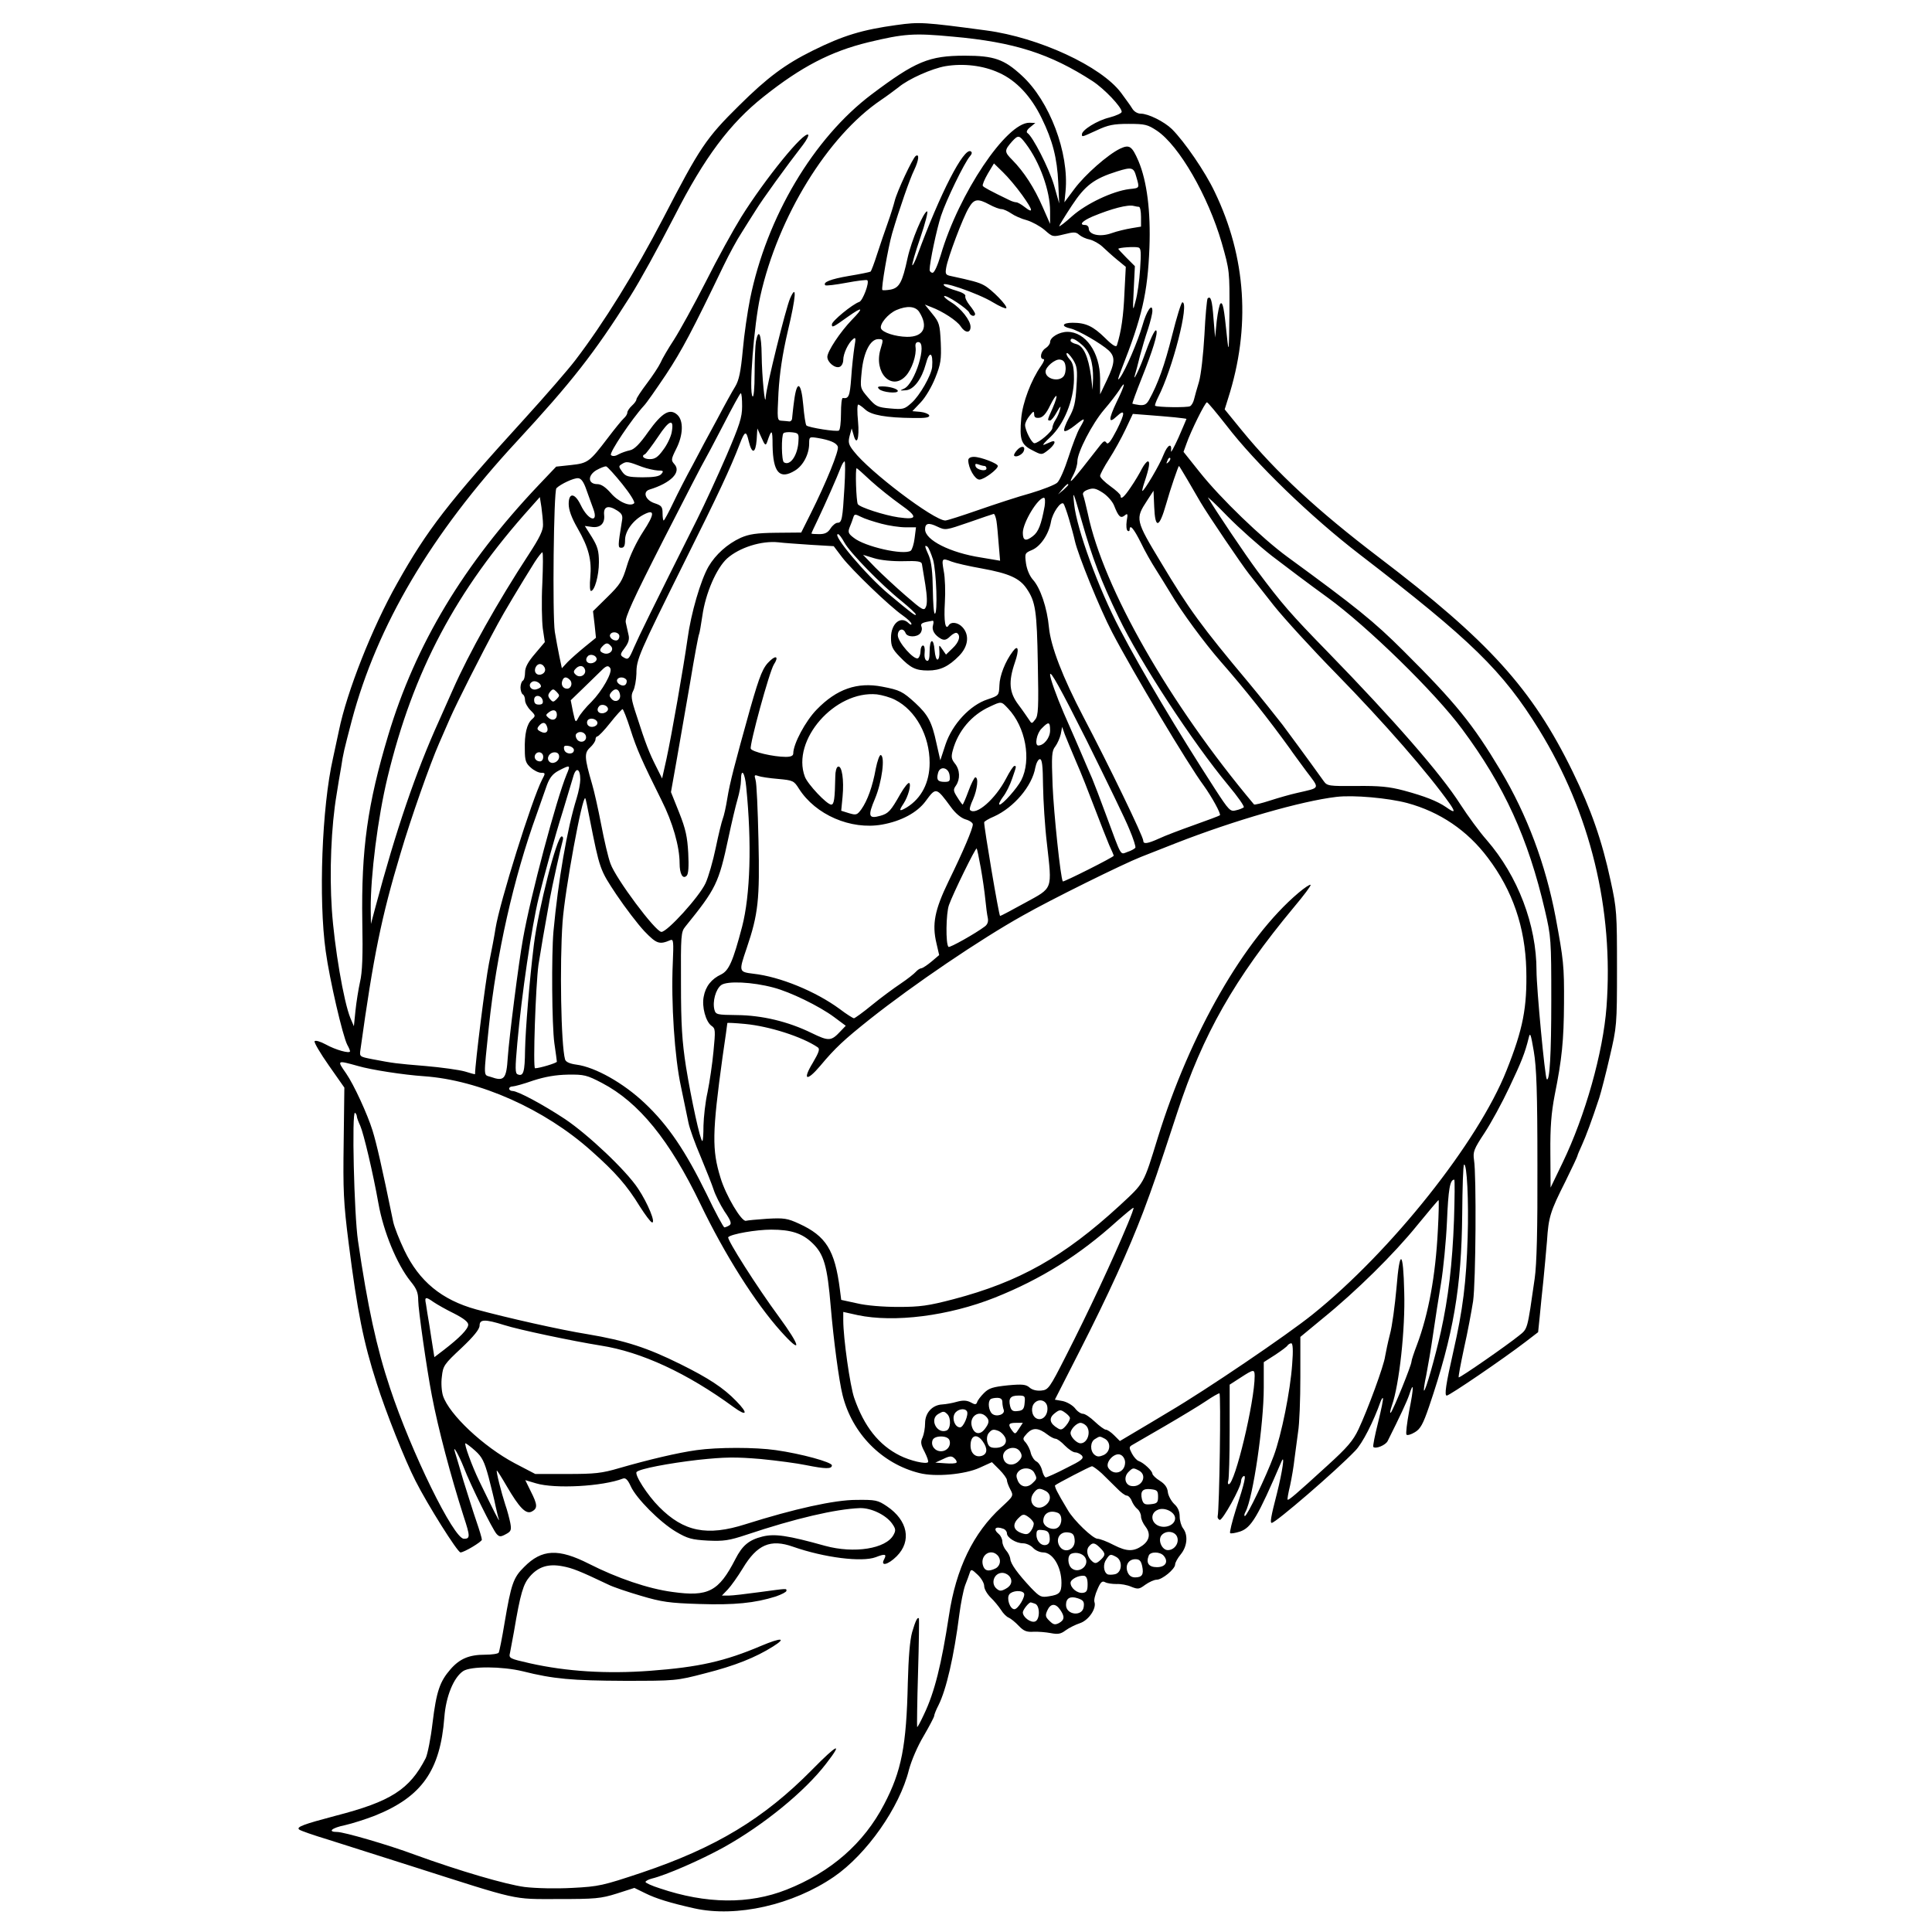 <?xml version="1.0" standalone="no"?>
<!DOCTYPE svg PUBLIC "-//W3C//DTD SVG 20010904//EN"
 "http://www.w3.org/TR/2001/REC-SVG-20010904/DTD/svg10.dtd">
<svg version="1.0" xmlns="http://www.w3.org/2000/svg"
 width="850pt" height="850pt" viewBox="0 0 850 850"
 preserveAspectRatio="xMidYMid meet">
<g transform="translate(0,850) scale(0.1,-0.1)"
fill="#000000" stroke="none">
<path d="M3945 8390 c-152 -21 -235 -46 -370 -113 -121 -60 -199 -118 -323
-241 -146 -144 -173 -185 -334 -496 -125 -240 -261 -460 -387 -625 -32 -42
-132 -157 -222 -256 -338 -371 -429 -489 -562 -726 -109 -193 -221 -476 -256
-648 -7 -33 -19 -88 -26 -121 -49 -215 -64 -621 -32 -849 17 -125 75 -374 95
-412 7 -12 12 -25 12 -28 0 -12 -64 6 -107 30 -24 13 -45 19 -49 14 -3 -5 25
-53 63 -107 l68 -97 -3 -240 c-3 -212 -1 -264 22 -445 38 -300 65 -435 123
-615 41 -129 124 -338 171 -430 53 -105 185 -315 198 -315 16 0 94 47 94 56 0
7 -11 43 -24 81 -13 37 -38 118 -57 178 -18 61 -34 117 -37 125 -13 41 17 -12
38 -65 31 -81 128 -276 145 -294 12 -13 18 -13 40 -1 23 12 26 18 20 50 -4 19
-13 55 -22 80 -17 52 -42 150 -37 150 2 0 21 -30 43 -68 56 -96 85 -126 111
-112 26 14 25 30 -5 89 l-24 49 47 -14 c83 -25 292 -14 383 21 11 4 21 -5 34
-34 24 -53 128 -158 199 -200 51 -30 69 -35 140 -39 70 -3 93 0 171 26 212 71
391 113 499 117 48 1 112 -29 140 -67 17 -24 18 -31 7 -51 -33 -61 -173 -83
-301 -48 -165 46 -221 54 -275 41 -60 -15 -89 -39 -120 -100 -73 -142 -119
-166 -276 -144 -107 14 -244 61 -368 124 -134 68 -207 65 -285 -14 -48 -47
-57 -75 -86 -245 -11 -67 -23 -127 -26 -132 -3 -5 -30 -9 -60 -9 -69 0 -111
-17 -152 -64 -47 -54 -62 -97 -79 -236 -8 -69 -22 -138 -30 -155 -71 -138
-153 -191 -398 -254 -140 -37 -172 -49 -159 -60 5 -5 63 -25 129 -45 66 -21
230 -73 365 -116 482 -154 440 -145 645 -145 163 0 188 2 258 24 l78 25 47
-23 c48 -24 110 -43 217 -67 185 -41 433 15 614 139 144 99 289 305 330 471
11 41 38 104 65 149 25 43 46 83 46 88 0 5 8 26 19 47 34 68 68 213 92 402 6
46 17 102 25 125 9 22 18 48 21 57 5 15 9 14 34 -10 16 -15 29 -37 29 -50 0
-13 13 -35 28 -50 16 -15 36 -40 46 -55 9 -15 25 -31 34 -34 9 -4 29 -20 44
-36 22 -23 35 -28 65 -26 21 1 55 -2 76 -6 31 -6 44 -4 65 12 15 11 43 25 64
32 38 13 73 65 63 93 -3 8 3 33 13 55 14 33 21 39 34 32 9 -5 31 -8 50 -8 18
1 47 -4 65 -12 30 -12 35 -11 62 9 17 12 39 22 50 22 24 0 81 47 81 67 0 8 11
28 25 45 28 34 33 84 10 114 -8 10 -15 34 -15 52 0 22 -8 41 -24 55 -13 13
-26 36 -28 52 -2 21 -13 36 -35 50 -18 11 -32 25 -33 31 0 13 -39 49 -60 56
-9 3 -22 18 -30 33 -13 25 -13 29 0 37 8 5 74 43 145 84 72 42 153 91 181 110
28 19 54 34 59 34 7 0 0 -508 -8 -542 -1 -6 3 -12 9 -15 12 -4 94 144 94 170
0 9 5 19 10 22 14 9 7 -25 -33 -147 -17 -54 -28 -100 -25 -103 3 -3 22 0 44 7
49 17 77 63 182 308 16 37 4 -44 -20 -140 -27 -104 -31 -130 -23 -130 17 0
283 229 367 317 32 32 81 129 112 217 4 10 8 17 10 15 3 -2 -7 -50 -21 -107
-14 -56 -24 -105 -21 -108 11 -10 54 8 63 26 55 110 84 172 95 204 20 63 21
35 0 -70 -10 -54 -16 -102 -12 -106 4 -4 21 1 37 11 24 14 36 36 62 112 108
318 143 526 146 847 1 117 4 215 8 218 13 8 21 -162 16 -318 -6 -200 -21 -320
-63 -504 -33 -145 -40 -194 -29 -194 12 0 251 163 346 236 l56 43 7 68 c3 37
11 109 16 158 5 50 12 128 16 175 7 106 14 129 81 262 29 59 53 110 53 113 0
3 9 24 20 48 18 40 42 104 76 207 8 25 29 106 46 180 31 133 32 139 32 390 0
242 -1 262 -28 385 -38 177 -86 314 -167 480 -178 365 -370 576 -854 944 -269
205 -449 371 -602 558 l-75 92 15 48 c100 312 80 621 -59 909 -42 89 -133 221
-188 276 -34 33 -104 68 -137 68 -14 0 -30 9 -38 23 -7 12 -30 43 -49 69 -88
117 -361 243 -592 274 -276 37 -295 38 -395 24z m245 -51 c272 -24 430 -75
617 -196 52 -34 128 -114 128 -135 0 -6 -24 -17 -54 -25 -54 -13 -121 -55
-121 -74 0 -13 0 -12 66 18 49 23 73 28 139 28 73 0 84 -3 125 -30 98 -66 225
-287 285 -493 35 -123 35 -125 34 -310 -2 -172 -3 -180 -11 -102 -13 127 -18
151 -28 145 -5 -3 -12 -38 -17 -78 l-7 -72 -7 83 c-6 81 -12 102 -26 89 -3 -4
-10 -76 -14 -160 -5 -87 -15 -176 -24 -207 -9 -30 -19 -65 -22 -78 -3 -12 -10
-25 -17 -29 -11 -7 -147 -5 -154 2 -2 2 4 19 13 37 64 124 139 418 107 418 -5
0 -25 -65 -45 -145 -33 -131 -62 -213 -102 -285 -11 -19 -20 -24 -42 -22 -15
2 -29 5 -31 6 -1 2 17 52 41 112 48 120 73 201 64 210 -6 7 -28 -41 -57 -123
-19 -52 -49 -111 -36 -70 3 10 13 46 21 80 9 34 25 88 36 120 10 31 19 67 19
79 0 38 -26 0 -44 -65 -20 -68 -73 -193 -98 -228 -13 -17 -11 -8 6 36 91 231
115 335 123 535 6 161 -11 293 -48 381 -29 67 -40 74 -81 55 -54 -26 -154
-114 -201 -177 l-44 -59 5 49 c16 168 -70 397 -193 509 -77 71 -121 87 -250
87 -158 0 -217 -25 -410 -170 -256 -193 -462 -540 -535 -900 -11 -55 -26 -156
-32 -225 -9 -97 -17 -133 -33 -160 -12 -19 -48 -84 -80 -145 -33 -60 -81 -150
-107 -200 -27 -49 -66 -125 -86 -167 -20 -42 -39 -77 -42 -78 -3 0 -5 15 -5
32 0 29 -5 34 -35 44 -40 13 -54 50 -23 60 95 29 142 77 110 112 -15 17 -15
21 8 67 31 61 33 124 5 150 -33 30 -67 10 -128 -75 -37 -53 -61 -77 -80 -81
-15 -3 -38 -11 -51 -18 -15 -9 -27 -9 -33 -3 -9 9 92 159 145 217 11 11 54 73
97 137 70 106 116 193 253 478 25 52 61 118 79 145 17 28 46 73 63 100 28 46
135 194 208 288 16 21 26 41 23 44 -18 18 -190 -194 -295 -362 -34 -55 -105
-183 -156 -285 -52 -102 -115 -216 -140 -255 -25 -38 -52 -84 -59 -101 -8 -17
-35 -58 -60 -91 -25 -33 -46 -65 -46 -70 0 -6 -9 -18 -20 -28 -11 -10 -20 -24
-20 -30 0 -7 -7 -18 -15 -25 -8 -7 -40 -46 -71 -87 -80 -105 -87 -111 -162
-119 l-65 -7 -77 -81 c-330 -348 -542 -701 -662 -1101 -91 -303 -119 -502
-114 -819 3 -150 0 -225 -10 -266 -7 -32 -16 -88 -20 -126 l-7 -69 -15 35
c-30 72 -71 315 -82 478 -11 164 -3 366 21 507 5 33 14 87 20 120 9 61 12 72
47 206 111 417 349 820 724 1225 243 263 342 389 500 639 46 73 120 208 196
355 131 257 243 407 392 525 166 132 296 199 460 239 158 38 201 41 370 25z
m205 -159 c76 -34 141 -103 188 -200 48 -98 68 -175 73 -285 l4 -90 -23 81
c-22 74 -94 215 -117 229 -6 4 -1 15 12 25 l23 19 -26 1 c-101 1 -311 -312
-390 -582 -14 -46 -28 -78 -36 -78 -7 0 -13 6 -13 13 0 32 31 179 50 237 23
70 103 234 127 262 9 10 11 18 4 22 -30 19 -135 -185 -235 -457 -10 -27 -20
-46 -22 -44 -3 2 13 57 35 121 22 64 35 116 30 116 -15 0 -69 -128 -86 -205
-23 -107 -36 -131 -74 -139 -18 -3 -34 -4 -37 -2 -6 7 25 186 43 249 32 109
79 243 97 279 20 42 24 73 7 62 -13 -8 -83 -157 -93 -199 -4 -16 -17 -59 -30
-95 -13 -36 -34 -98 -47 -138 -13 -41 -26 -75 -29 -77 -3 -2 -46 -11 -95 -19
-82 -14 -116 -28 -104 -41 3 -3 45 2 93 11 48 9 89 14 92 11 10 -10 -20 -89
-35 -95 -32 -11 -121 -85 -121 -99 0 -16 4 -14 71 34 65 46 71 41 17 -14 -52
-54 -108 -139 -108 -163 0 -24 34 -52 54 -44 9 3 16 17 16 31 0 27 22 74 43
91 12 10 13 5 6 -35 -4 -27 -11 -87 -14 -135 -6 -82 -11 -93 -37 -89 -5 0 -8
-30 -8 -68 0 -39 -4 -72 -9 -75 -10 -7 -133 13 -143 22 -4 4 -10 44 -14 90 -9
102 -28 112 -40 20 -5 -35 -8 -70 -9 -78 0 -8 -6 -15 -13 -14 -6 1 -21 2 -33
3 -20 1 -20 5 -14 124 5 85 17 167 41 270 37 155 40 212 10 144 -19 -44 -105
-391 -107 -434 -3 -52 -17 92 -18 185 -1 91 -13 121 -25 61 -3 -17 -6 -81 -6
-142 0 -65 -4 -107 -9 -101 -17 18 6 315 34 441 78 349 296 704 531 863 27 18
61 44 77 56 44 37 148 83 207 93 79 13 166 3 235 -29z m118 -312 c62 -82 107
-208 107 -297 l0 -56 -33 75 c-37 85 -82 154 -133 206 -36 36 -36 42 -1 82 27
29 31 28 60 -10z m-16 -226 c48 -67 52 -85 10 -52 -14 11 -30 20 -36 20 -6 0
-19 4 -29 9 -87 42 -114 57 -118 63 -3 4 7 28 22 54 l27 45 39 -38 c22 -21 60
-66 85 -101z m502 81 c15 -52 16 -50 -31 -55 -73 -9 -189 -64 -251 -119 -31
-28 -57 -48 -57 -44 0 3 25 44 56 91 58 88 97 118 199 150 64 20 73 18 84 -23z
m-646 -123 c20 -11 44 -20 53 -20 9 0 28 -9 43 -19 14 -10 45 -24 69 -30 23
-7 58 -26 78 -43 35 -31 36 -31 85 -19 43 11 53 11 67 -2 9 -8 30 -18 47 -21
16 -4 41 -18 55 -31 14 -13 42 -39 64 -57 l39 -32 -6 -116 c-4 -99 -14 -169
-33 -229 -3 -10 -19 -1 -52 32 -53 52 -85 67 -143 67 -46 0 -52 -16 -10 -25
33 -7 135 -66 169 -97 29 -28 28 -54 -8 -130 l-30 -63 0 70 c-1 115 -64 205
-144 205 -36 0 -76 -24 -76 -45 0 -8 -9 -20 -20 -27 -21 -13 -28 -48 -9 -48 6
0 1 -13 -11 -30 -43 -61 -81 -161 -87 -230 -8 -94 -1 -116 49 -141 40 -21 41
-21 66 -2 31 23 43 49 18 40 -9 -4 -23 -10 -33 -14 -9 -3 4 12 28 34 60 56
103 162 104 254 0 52 -4 72 -19 88 -11 12 -16 24 -13 27 3 4 15 -9 27 -27 19
-30 21 -44 16 -120 -4 -70 -10 -96 -33 -137 -15 -28 -25 -54 -20 -58 4 -4 25
7 47 25 45 36 48 35 21 -11 -11 -18 -33 -76 -50 -129 -17 -53 -39 -104 -50
-113 -10 -9 -63 -30 -117 -46 -55 -15 -158 -49 -230 -74 -72 -25 -137 -46
-145 -46 -50 0 -335 216 -403 305 -23 29 -25 39 -18 67 l9 33 8 -27 c14 -54
27 -17 20 58 -4 41 -4 74 1 74 4 0 18 -10 31 -22 26 -24 91 -36 211 -37 55 -1
73 2 70 12 -3 6 -20 13 -39 15 l-35 3 37 39 c21 22 48 68 64 108 24 60 27 80
24 155 -4 79 -6 88 -37 126 l-33 41 28 -11 c51 -19 113 -60 129 -84 20 -31 44
-32 44 -3 0 28 -41 81 -85 108 -20 12 -34 25 -31 27 8 8 103 -56 110 -72 6
-16 26 -20 26 -6 0 5 -11 22 -24 38 -12 15 -21 33 -19 40 3 7 -14 17 -39 24
-24 7 -47 16 -52 21 -35 30 146 -31 214 -73 28 -17 54 -28 57 -25 9 8 -65 84
-98 101 -23 13 -55 21 -143 40 -26 5 -28 9 -23 38 7 43 73 219 99 262 23 40
39 43 91 15z m658 -10 c5 0 9 -20 9 -44 l0 -43 -42 -7 c-24 -4 -63 -13 -88
-22 -50 -18 -100 -7 -100 21 0 8 -7 15 -15 15 -30 0 -14 18 33 38 82 34 154
53 180 46 8 -2 18 -4 23 -4z m5 -274 c-3 -50 -12 -113 -20 -141 -12 -48 -13
-47 -8 52 l5 102 -37 37 c-20 20 -36 38 -36 39 0 6 74 11 89 6 11 -3 12 -22 7
-95z m-972 -188 c42 -66 20 -111 -54 -110 -51 1 -107 19 -114 37 -7 19 31 65
68 81 47 20 83 17 100 -8z m-170 -164 c-31 -103 48 -186 111 -118 27 29 48 92
43 127 -2 14 2 22 12 22 42 0 -15 -185 -63 -205 -20 -9 -19 -9 8 -7 35 2 70
49 88 115 16 61 33 53 28 -13 -4 -37 -55 -126 -90 -157 -32 -29 -38 -30 -95
-25 -56 5 -63 9 -96 47 -36 42 -36 42 -29 114 8 86 38 144 73 144 23 0 23 -1
10 -44z m885 20 c35 -29 51 -78 50 -149 l-2 -50 -7 61 c-12 85 -33 132 -64
140 -14 3 -26 10 -26 15 0 16 18 10 49 -17z m-71 -97 c2 -16 -2 -35 -9 -43
-22 -26 -79 -11 -79 21 0 21 42 56 63 53 16 -2 23 -11 25 -31z m225 -155 c-37
-78 -37 -99 0 -64 38 36 38 15 0 -60 -26 -50 -38 -66 -45 -56 -7 10 -12 8 -26
-9 -133 -171 -149 -188 -117 -127 8 16 15 40 15 54 0 40 65 166 118 228 27 31
56 70 66 85 31 50 26 24 -11 -51z m-1648 -20 c0 -48 -11 -82 -69 -217 -38 -88
-96 -214 -129 -280 -199 -397 -257 -516 -277 -562 -24 -56 -26 -58 -50 -43
-12 8 -11 14 9 40 17 23 21 39 16 58 -3 15 -9 39 -12 54 -4 21 32 100 167 365
95 186 176 343 180 348 4 6 40 74 81 153 40 78 75 142 78 142 4 0 6 -26 6 -58z
m1366 -8 c-24 -54 -24 -54 -11 -54 5 0 19 17 30 38 14 25 19 29 14 12 -3 -14
-12 -35 -20 -47 -8 -12 -14 -29 -14 -36 0 -15 -61 -67 -79 -67 -12 0 -41 57
-41 80 0 10 9 28 20 41 17 21 19 22 20 6 0 -13 6 -17 23 -15 15 2 30 18 47 54
31 62 39 53 11 -12z m765 -76 c128 -167 371 -402 587 -568 489 -376 628 -511
788 -770 226 -367 329 -790 297 -1220 -15 -201 -94 -480 -193 -685 l-53 -110
-1 152 c-1 115 4 176 19 255 32 159 40 240 41 404 1 166 -2 190 -37 379 -44
232 -125 449 -242 645 -122 204 -197 297 -426 525 -132 132 -211 195 -512 415
-112 82 -294 257 -386 373 l-71 89 13 36 c19 55 82 182 90 182 4 0 42 -46 86
-102z m-228 36 c28 -3 52 -6 52 -7 0 -1 -16 -38 -35 -82 -20 -44 -35 -71 -33
-60 5 39 -15 29 -33 -16 -16 -43 -85 -159 -93 -159 -2 0 2 17 9 38 21 63 26
92 15 92 -5 0 -17 -15 -26 -32 -9 -18 -30 -54 -48 -80 -30 -45 -46 -59 -46
-39 0 6 -20 24 -45 42 -25 18 -45 38 -45 45 0 7 18 41 40 75 22 34 54 92 72
130 l32 68 65 -5 c37 -3 90 -7 119 -10z m-2213 -67 c-4 -20 -20 -54 -37 -76
-23 -32 -36 -41 -59 -41 -27 0 -40 14 -21 22 4 2 30 36 57 76 50 76 72 83 60
19z m420 -42 c20 60 24 58 24 -15 2 -119 31 -152 99 -110 36 22 62 72 62 119
0 29 1 30 38 24 53 -9 82 -21 88 -38 7 -16 -52 -160 -119 -294 l-42 -84 -110
-1 c-88 -1 -119 -6 -156 -22 -59 -27 -111 -74 -142 -127 -34 -59 -77 -205 -92
-317 -18 -127 -70 -424 -93 -530 l-19 -85 -26 52 c-30 59 -47 102 -86 224 -25
75 -26 89 -15 110 7 13 13 47 14 75 0 64 8 82 215 499 146 292 198 404 239
510 23 60 29 62 40 14 14 -58 30 -56 35 6 l3 50 18 -40 c15 -35 19 -37 25 -20z
m138 7 c-2 -63 -36 -114 -64 -96 -11 6 -12 117 -2 128 4 4 21 6 38 4 27 -3 30
-6 28 -36z m1628 -95 c-10 -9 -11 -8 -5 6 3 10 9 15 12 12 3 -3 0 -11 -7 -18z
m-2316 -21 c22 -8 53 -15 69 -16 24 0 27 -2 16 -15 -9 -11 -32 -15 -84 -15
-63 1 -73 3 -89 25 -16 23 -16 24 0 34 19 12 26 11 88 -13z m890 -93 c-8 -136
-11 -153 -30 -153 -8 0 -22 -11 -31 -25 -12 -19 -25 -25 -50 -25 -19 0 -34 1
-34 3 0 2 13 30 29 63 31 65 84 185 100 227 6 15 13 27 17 27 3 0 3 -53 -1
-117z m-977 17 c33 -41 57 -79 52 -84 -17 -17 -70 6 -103 45 -23 26 -42 39
-59 39 -41 0 -44 37 -5 61 18 10 37 18 44 17 6 -2 38 -37 71 -78z m2487 18
c20 -35 46 -79 57 -98 35 -59 180 -273 213 -315 17 -22 67 -85 110 -140 44
-55 167 -190 275 -300 211 -216 404 -437 499 -572 26 -38 21 -41 -17 -14 -38
26 -93 48 -186 73 -64 17 -107 21 -208 20 -121 -1 -129 0 -144 21 -21 30 -92
127 -114 157 -10 14 -41 55 -68 92 -28 36 -94 119 -148 184 -207 247 -264 325
-386 529 -113 187 -114 192 -61 273 l28 43 3 -70 c4 -100 22 -96 53 13 18 64
53 166 56 166 1 0 18 -28 38 -62z m-1393 -4 c33 -30 92 -77 130 -104 78 -55
75 -68 -10 -56 -61 9 -170 44 -178 58 -7 12 -12 158 -5 158 2 0 30 -25 63 -56z
m-1252 -39 c10 -27 23 -65 30 -83 25 -66 -22 -53 -55 16 -26 54 -53 56 -53 5
0 -26 12 -60 39 -107 49 -85 63 -140 56 -217 -3 -32 -2 -59 3 -59 16 0 35 68
35 126 0 51 -6 70 -31 111 l-31 49 29 -4 c38 -6 60 14 56 52 -4 38 18 45 57
20 22 -14 26 -23 21 -48 -18 -111 -18 -116 -2 -116 12 0 16 10 16 34 0 40 36
88 82 112 50 26 49 3 -3 -76 -28 -43 -58 -105 -71 -150 -20 -67 -30 -82 -86
-137 l-63 -62 7 -59 6 -58 -48 -39 c-27 -22 -61 -52 -76 -67 l-26 -28 -11 52
c-6 29 -15 78 -20 108 -11 73 -5 620 7 632 18 18 77 46 96 44 13 -1 24 -16 36
-51z m2120 22 c0 -2 -10 -12 -22 -23 l-23 -19 19 23 c18 21 26 27 26 19z m201
-90 c20 -51 29 -59 47 -45 13 11 15 8 9 -24 -3 -21 -1 -40 4 -43 5 -4 9 -1 9
4 0 27 18 6 49 -56 18 -38 48 -90 66 -118 17 -27 47 -75 65 -105 49 -83 147
-216 220 -300 109 -124 212 -255 306 -385 7 -11 39 -54 69 -95 63 -84 67 -74
-40 -99 -27 -6 -80 -21 -117 -33 -37 -12 -69 -20 -71 -17 -372 443 -662 950
-731 1279 -8 36 -17 72 -20 80 -5 11 2 19 21 26 23 8 34 6 65 -14 20 -13 42
-38 49 -55z m-141 -72 c45 -158 84 -261 161 -420 93 -195 326 -551 483 -740
41 -49 72 -93 68 -97 -4 -3 -19 -10 -34 -13 -25 -7 -31 -1 -92 93 -166 257
-323 520 -418 702 -95 180 -190 441 -202 550 -7 66 -6 64 34 -75z m836 -151
c56 -43 166 -126 245 -183 176 -128 473 -418 592 -579 185 -249 290 -479 364
-797 27 -116 28 -129 28 -395 0 -239 -7 -361 -20 -348 -8 8 -45 400 -45 477 0
202 -82 417 -219 575 -31 35 -83 106 -116 157 -86 135 -294 373 -582 669 -165
169 -203 213 -312 359 -52 70 -182 263 -216 321 -5 8 34 -28 85 -81 52 -53
140 -131 196 -175z m-3207 138 c1 -25 -15 -58 -62 -130 -138 -211 -263 -434
-335 -597 -22 -49 -49 -110 -60 -135 -103 -227 -190 -483 -280 -820 l-20 -75
-1 65 c-1 147 31 402 74 580 113 468 301 822 630 1188 l40 45 7 -44 c3 -24 7
-59 7 -77z m2207 81 c-15 -81 -27 -113 -52 -132 -31 -24 -44 -20 -44 15 0 44
66 154 93 154 5 0 6 -16 3 -37z m107 -56 c10 -34 22 -78 26 -97 14 -62 110
-299 164 -402 92 -176 335 -583 402 -673 36 -50 78 -126 72 -132 -4 -3 -55
-22 -114 -43 -59 -21 -128 -47 -153 -59 -51 -23 -70 -26 -70 -10 0 19 -152
333 -263 544 -92 176 -144 311 -152 394 -8 87 -38 175 -71 211 -14 16 -26 44
-30 71 -6 44 -5 46 26 59 38 16 74 69 84 125 7 39 43 91 55 79 3 -3 14 -33 24
-67z m-826 -21 c33 -9 82 -16 107 -16 l46 0 -6 -47 c-3 -26 -11 -51 -17 -56
-31 -21 -203 18 -251 57 -24 18 -26 25 -18 46 6 14 13 33 16 43 5 16 8 16 34
3 15 -8 55 -21 89 -30z m507 12 c3 -18 7 -65 10 -104 l6 -71 -83 14 c-137 21
-247 77 -247 124 0 27 15 31 54 12 36 -17 37 -16 139 19 56 20 105 36 109 37
4 0 9 -14 12 -31z m-669 -95 c23 -43 163 -187 252 -258 34 -28 62 -54 62 -58
1 -10 -17 4 -120 90 -98 82 -251 263 -222 263 5 0 17 -17 28 -37z m-148 -10
l101 -6 37 -49 c42 -55 209 -216 267 -256 21 -15 38 -31 38 -37 0 -5 -5 -4
-12 3 -35 35 -78 -1 -78 -64 0 -37 6 -50 38 -83 48 -50 71 -61 125 -61 54 0
91 18 137 65 40 41 46 91 15 125 -20 22 -50 26 -61 9 -15 -25 -22 18 -17 100
3 47 1 110 -5 139 -10 56 -8 58 35 41 15 -6 75 -20 132 -30 121 -22 167 -43
198 -89 39 -57 45 -98 49 -330 4 -193 2 -229 -11 -245 -15 -20 -16 -20 -28 -1
-7 10 -27 40 -46 65 -41 54 -45 101 -16 186 20 57 15 82 -9 49 -33 -43 -58
-107 -59 -149 -2 -45 -2 -45 -52 -62 -77 -25 -155 -109 -185 -198 l-23 -70
-17 75 c-20 94 -37 125 -93 177 -56 51 -68 57 -146 72 -109 21 -200 -10 -288
-101 -49 -50 -103 -151 -103 -193 0 -10 -10 -15 -33 -15 -54 0 -148 22 -154
36 -6 17 82 340 102 371 21 32 11 42 -16 17 -32 -29 -45 -60 -88 -210 -69
-247 -90 -328 -101 -396 -6 -38 -15 -78 -20 -90 -5 -13 -19 -70 -31 -128 -12
-58 -32 -128 -45 -156 -28 -60 -168 -214 -194 -214 -26 0 -201 235 -224 300
-10 26 -28 104 -41 172 -13 68 -31 148 -40 178 -34 117 -35 137 -9 161 13 12
24 28 24 36 0 7 4 13 8 13 5 0 31 27 57 60 26 33 51 60 54 60 3 0 19 -40 34
-87 28 -89 52 -142 138 -315 48 -95 79 -202 79 -276 0 -47 14 -72 31 -55 8 8
10 40 7 100 -4 71 -11 105 -40 178 l-36 90 24 135 c13 74 40 229 60 345 19
115 37 212 40 216 2 4 8 39 14 79 14 100 62 210 109 253 54 48 151 79 226 71
22 -3 86 -7 142 -11z m538 -65 c15 -53 21 -238 8 -238 -5 0 -8 48 -9 108 -1
75 -6 118 -17 146 -20 45 -20 49 -7 41 5 -3 16 -29 25 -57z m-1719 -105 c-4
-76 -2 -165 2 -198 l9 -60 -43 -51 c-31 -36 -44 -60 -44 -82 0 -17 -4 -34 -10
-37 -5 -3 -10 -17 -10 -30 0 -13 5 -27 10 -30 6 -3 10 -15 10 -26 0 -11 11
-31 24 -44 23 -23 23 -25 6 -40 -22 -20 -33 -64 -31 -135 0 -46 5 -59 26 -77
14 -13 35 -23 46 -23 19 0 19 -2 4 -30 -44 -85 -187 -541 -205 -655 -4 -27
-17 -97 -29 -155 -15 -75 -61 -441 -61 -486 0 -1 -20 4 -45 12 -25 7 -103 18
-173 24 -132 11 -140 12 -234 30 -56 11 -57 11 -52 43 57 411 92 582 176 862
46 156 130 394 170 485 8 19 30 69 48 110 29 66 133 273 210 415 25 47 101
174 163 273 15 23 30 42 33 42 4 0 3 -62 0 -137z m1588 98 c62 2 80 -1 82 -12
1 -8 8 -49 15 -91 8 -50 9 -84 3 -97 -8 -20 -14 -17 -89 48 -44 38 -104 94
-134 124 l-54 56 49 -15 c29 -9 81 -14 128 -13z m131 -281 c-7 -22 7 -45 36
-61 14 -7 24 -4 39 11 11 11 25 18 30 15 18 -11 10 -40 -19 -67 l-29 -28 -16
23 c-15 22 -15 22 -13 -10 1 -18 -2 -33 -8 -35 -5 -2 -11 16 -13 40 -4 57 -22
54 -22 -4 0 -32 -4 -44 -12 -41 -8 2 -12 16 -10 35 2 18 -1 32 -7 32 -6 0 -11
-11 -11 -24 0 -14 -5 -28 -11 -32 -17 -10 -89 71 -89 101 0 27 24 35 34 10 7
-19 50 -20 65 -1 6 7 9 20 5 29 -5 14 1 18 49 26 5 0 5 -8 2 -19z m-1380 -49
c0 -8 -4 -16 -10 -18 -16 -5 -38 14 -30 26 9 16 40 9 40 -8z m-36 -45 c14 -17
-9 -39 -33 -30 -19 7 -20 16 -4 32 15 15 23 15 37 -2z m-64 -56 c0 -8 -10 -16
-22 -18 -22 -3 -32 16 -16 32 12 11 38 2 38 -14z m-227 -43 c4 -20 -25 -34
-39 -20 -14 14 1 45 20 41 9 -2 17 -11 19 -21z m175 -1 c9 -23 -19 -41 -38
-26 -12 10 -13 16 -4 26 15 18 35 18 42 0z m112 4 c11 -18 -36 -100 -82 -147
-25 -24 -51 -56 -58 -70 -13 -24 -13 -24 -24 25 l-10 51 60 58 c33 32 68 66
77 75 20 20 29 21 37 8z m2284 -709 c17 -40 29 -77 26 -81 -3 -4 -18 -13 -34
-18 -34 -12 -24 -28 -95 163 -24 66 -52 138 -61 160 -10 22 -28 65 -41 95 -13
30 -50 117 -84 193 -33 77 -60 153 -60 169 0 22 45 -59 160 -288 87 -176 173
-352 189 -393z m-2462 658 c14 -14 6 -39 -12 -39 -18 0 -28 17 -21 35 6 18 18
19 33 4z m249 0 c3 -6 1 -16 -4 -21 -13 -13 -45 8 -36 23 7 12 31 11 40 -2z
m-376 -29 c0 -4 -9 -10 -21 -13 -24 -6 -39 21 -18 33 13 9 39 -5 39 -20z m69
-56 c-14 -14 -17 -14 -29 0 -10 13 -10 19 0 32 12 14 15 14 29 0 14 -15 14
-17 0 -32z m279 19 c4 -25 -22 -37 -38 -17 -10 11 -10 17 0 29 17 20 34 14 38
-12z m1210 -22 c91 -46 152 -158 152 -277 0 -87 -36 -156 -100 -196 -34 -20
-37 -17 -15 16 21 32 35 85 25 91 -4 3 -22 -19 -38 -47 -43 -76 -53 -87 -88
-97 -53 -15 -57 -2 -24 76 30 72 45 185 25 191 -5 2 -15 -25 -22 -60 -14 -79
-37 -141 -63 -178 -19 -26 -23 -27 -54 -18 l-35 11 6 62 c7 74 -3 138 -20 132
-7 -2 -12 -21 -12 -43 -2 -98 -5 -124 -18 -124 -19 0 -104 90 -116 123 -60
160 132 380 317 362 23 -3 59 -13 80 -24z m-1550 -4 c2 -12 -3 -17 -17 -17
-15 0 -21 6 -21 21 0 25 33 22 38 -4z m2047 -34 c77 -81 104 -226 58 -316 -18
-35 -82 -107 -95 -107 -6 0 1 15 14 33 14 17 32 54 41 81 20 57 19 56 10 56
-5 0 -21 -25 -37 -56 -47 -90 -132 -164 -158 -138 -4 3 2 24 13 47 19 44 25
97 10 97 -4 0 -18 -27 -30 -60 -12 -33 -24 -60 -26 -60 -1 0 -12 14 -23 32
-18 28 -19 34 -6 52 19 28 18 69 -5 97 -15 19 -17 29 -9 58 23 85 83 156 163
192 51 24 50 24 80 -8z m-1760 -3 c0 -8 -10 -16 -22 -18 -22 -3 -32 16 -16 32
12 11 38 2 38 -14z m-225 -25 c0 -21 -19 -28 -36 -14 -14 12 -14 14 2 26 19
14 34 9 34 -12z m178 -32 c5 -17 -26 -29 -40 -15 -6 6 -7 15 -3 22 9 14 37 9
43 -7z m-222 -18 c10 -24 -5 -36 -27 -24 -16 8 -18 13 -8 25 15 18 28 18 35
-1z m2214 -19 c0 -32 -27 -66 -52 -66 -17 0 -7 54 15 75 31 32 37 30 37 -9z
m114 -136 c21 -47 57 -139 82 -205 25 -66 54 -139 64 -163 11 -23 20 -45 20
-47 0 -6 -221 -117 -224 -113 -10 14 -40 302 -45 422 -5 133 -4 152 12 172 9
12 20 37 24 54 l6 32 12 -34 c7 -18 29 -71 49 -118z m-2157 114 c8 -22 -18
-37 -36 -20 -7 8 -10 19 -7 25 10 16 36 13 43 -5z m-52 -64 c0 -22 -39 -19
-43 3 -3 15 1 18 20 15 12 -2 23 -10 23 -18z m-135 -30 c0 -11 -6 -20 -14 -20
-18 0 -29 16 -21 30 11 18 35 11 35 -10z m70 1 c0 -22 -29 -36 -43 -22 -15 15
0 41 23 41 13 0 20 -7 20 -19z m2129 -128 c1 -65 8 -179 17 -254 23 -207 28
-193 -96 -261 -58 -32 -107 -58 -110 -58 -5 0 -71 391 -70 412 0 4 20 16 44
26 86 39 167 133 181 215 4 20 13 37 20 37 10 0 13 -29 14 -117z m-2096 50
c-45 -109 -159 -535 -192 -723 -19 -104 -61 -435 -67 -522 -6 -96 -16 -107
-75 -86 -33 11 -32 -12 -8 223 33 315 108 651 211 935 16 47 37 104 45 128 12
31 25 48 52 62 50 26 52 25 34 -17z m60 -23 c0 -16 -7 -53 -16 -82 -42 -135
-81 -361 -102 -586 -9 -104 -7 -412 4 -492 6 -41 11 -78 11 -81 0 -6 -77 -29
-96 -29 -10 0 3 367 15 455 10 64 27 164 50 290 10 56 49 230 57 258 3 9 1 17
-5 17 -21 0 -102 -317 -122 -475 -20 -163 -37 -373 -39 -465 -1 -96 -7 -117
-32 -107 -12 4 -12 26 -2 138 19 212 63 512 94 639 22 91 73 276 106 380 19
63 40 132 46 153 12 44 31 36 31 -13z m1625 18 c3 -24 0 -28 -22 -28 -30 0
-37 9 -29 39 8 33 47 25 51 -11z m-895 -50 c25 -247 18 -476 -18 -615 -40
-152 -58 -193 -92 -210 -43 -20 -69 -53 -77 -98 -9 -44 9 -110 34 -128 18 -12
18 -20 9 -113 -5 -54 -17 -135 -26 -179 -10 -44 -17 -110 -18 -147 0 -38 -2
-68 -5 -68 -9 0 -49 185 -72 327 -17 110 -22 184 -22 365 -1 212 0 228 19 251
135 167 147 190 190 392 14 66 32 142 40 169 8 27 15 64 15 83 0 57 17 36 23
-29z m140 35 c66 -6 70 -8 92 -43 73 -115 228 -182 365 -158 85 15 156 53 193
104 45 61 46 61 110 -26 20 -28 45 -49 65 -55 18 -5 32 -15 32 -22 0 -19 -42
-118 -107 -251 -61 -126 -73 -188 -53 -272 l12 -52 -33 -28 c-19 -16 -39 -29
-45 -30 -6 0 -17 -7 -25 -16 -7 -8 -37 -32 -67 -52 -30 -20 -87 -62 -126 -94
-39 -32 -75 -58 -79 -58 -4 0 -33 18 -63 41 -105 77 -262 142 -380 155 -64 8
-64 9 -29 112 51 150 58 214 52 476 -3 133 -8 252 -13 265 -6 21 -5 23 12 17
10 -4 50 -10 87 -13z m2768 -106 c144 -39 265 -121 355 -241 109 -144 164
-305 169 -491 4 -168 -14 -262 -87 -445 -125 -315 -507 -795 -853 -1073 -113
-91 -470 -333 -630 -427 -49 -30 -119 -71 -154 -92 l-64 -38 -25 25 c-14 14
-30 25 -37 25 -6 0 -28 16 -48 35 -20 19 -43 35 -53 35 -9 0 -25 11 -35 25
-11 13 -35 27 -54 31 l-34 6 108 212 c129 253 216 445 281 615 47 126 57 155
150 438 112 342 251 587 513 902 43 51 76 95 73 98 -3 3 -27 -13 -53 -35 -237
-200 -477 -618 -619 -1077 -64 -208 -58 -197 -168 -299 -246 -226 -442 -336
-731 -412 -111 -29 -147 -34 -243 -34 -67 0 -141 6 -182 16 l-69 15 -6 47
c-22 172 -61 234 -179 288 -52 24 -67 26 -140 22 -44 -3 -87 -7 -94 -9 -19 -6
-89 112 -112 189 -38 123 -37 198 9 532 12 80 21 147 21 149 0 2 35 0 78 -4
106 -10 251 -56 320 -103 10 -7 5 -22 -22 -68 -47 -77 -27 -84 33 -13 65 78
105 115 218 205 193 153 485 351 673 456 123 70 441 227 520 258 30 12 100 39
155 61 256 100 551 185 705 203 75 9 228 -5 311 -27z m-3597 -67 c45 -227 45
-226 118 -336 39 -58 94 -130 123 -161 54 -56 66 -60 115 -39 13 5 14 -8 10
-101 -8 -174 8 -416 36 -544 13 -63 28 -134 33 -159 5 -25 29 -92 54 -150 24
-58 50 -123 57 -145 7 -22 28 -64 47 -94 29 -42 33 -55 22 -62 -8 -5 -18 -9
-22 -9 -4 0 -40 66 -78 146 -93 190 -169 303 -273 401 -93 88 -217 158 -300
169 -30 4 -47 12 -50 23 -18 63 -24 423 -11 604 10 140 87 559 100 545 2 -2
10 -41 19 -88z m1721 -218 c8 -45 17 -107 20 -139 3 -32 8 -69 11 -82 3 -15
-1 -28 -13 -37 -41 -31 -155 -95 -160 -90 -13 12 -11 148 2 184 18 51 117 253
122 249 2 -2 10 -41 18 -85z m-912 -527 c73 -19 201 -81 267 -130 l51 -38 -23
-24 c-41 -44 -51 -45 -127 -8 -104 51 -219 78 -329 79 -88 1 -93 2 -99 24 -9
36 6 90 30 108 26 19 137 14 230 -11z m3361 -780 c1 -286 -3 -437 -12 -500
-33 -230 -30 -220 -70 -252 -56 -45 -255 -183 -264 -183 -3 0 8 57 23 128 16
70 33 163 40 207 12 85 15 557 4 622 -5 35 -1 47 46 118 29 44 78 134 109 200
54 114 69 151 86 220 6 25 9 16 22 -60 12 -70 16 -180 16 -500z m-5189 435
c58 -17 201 -39 290 -45 244 -17 530 -144 736 -328 107 -95 157 -152 214 -245
23 -36 46 -67 53 -70 19 -6 -18 85 -61 149 -52 79 -219 237 -322 306 -97 64
-207 123 -230 123 -8 0 -15 5 -15 10 0 6 7 10 15 10 8 0 49 11 91 26 53 17 99
25 153 26 71 1 83 -2 150 -37 162 -85 297 -251 432 -531 108 -225 242 -436
354 -561 95 -106 90 -70 -9 65 -93 126 -230 341 -222 349 14 14 123 33 189 33
87 0 136 -16 180 -58 52 -49 67 -101 82 -282 12 -142 36 -325 52 -388 42 -169
173 -302 338 -343 70 -18 200 -6 264 23 l55 25 33 -33 c18 -18 33 -39 33 -46
0 -7 7 -26 15 -41 15 -28 14 -29 -39 -78 -124 -113 -200 -270 -231 -477 -33
-215 -63 -337 -110 -435 -15 -32 -28 -57 -30 -55 -1 2 0 109 4 238 4 129 5
237 4 239 -6 9 -15 -9 -30 -60 -10 -36 -16 -111 -19 -224 -6 -277 -28 -388
-104 -533 -90 -173 -235 -299 -430 -376 -165 -65 -353 -63 -557 6 -35 11 -63
24 -63 28 0 4 12 11 28 15 62 15 214 81 317 138 174 97 356 245 450 368 76 98
50 87 -62 -27 -213 -216 -424 -343 -750 -453 -171 -57 -188 -61 -304 -67 -72
-4 -161 -2 -211 4 -82 11 -285 70 -483 142 -115 43 -312 100 -341 100 -45 0
-25 18 34 30 31 7 91 26 132 42 206 83 287 198 305 433 7 92 41 175 83 203 34
22 171 21 262 -1 135 -34 217 -41 445 -42 227 0 231 0 357 33 131 33 223 70
299 118 62 39 36 40 -52 3 -160 -68 -274 -94 -490 -110 -190 -14 -366 -3 -527
33 -92 21 -94 22 -88 47 3 14 10 55 17 91 29 172 41 211 71 245 37 42 80 56
143 44 43 -8 74 -20 200 -80 21 -11 87 -33 145 -50 91 -27 125 -32 257 -36
154 -5 244 4 336 33 26 9 47 20 47 25 0 11 7 11 -120 -6 -58 -8 -118 -15 -134
-15 l-30 0 26 27 c15 16 44 57 66 93 63 105 122 130 221 95 137 -48 303 -69
364 -46 41 16 49 14 37 -9 -18 -33 17 -25 55 13 67 67 49 158 -43 220 -40 27
-50 29 -135 28 -95 0 -272 -39 -487 -107 -169 -54 -272 -33 -380 76 -52 52
-110 143 -99 154 14 14 140 38 269 53 122 13 166 13 276 4 72 -7 162 -19 200
-27 85 -17 114 -18 114 -1 0 14 -134 51 -247 67 -90 13 -256 13 -348 0 -81
-11 -212 -42 -340 -79 -78 -23 -108 -26 -230 -26 l-140 0 -90 47 c-138 73
-289 215 -316 297 -6 19 -9 56 -5 84 5 48 10 55 86 126 54 51 80 83 80 99 0
28 23 29 109 2 62 -20 299 -70 424 -90 179 -28 380 -121 585 -271 59 -43 65
-28 11 27 -56 58 -122 101 -245 162 -145 72 -242 104 -409 132 -119 19 -354
72 -490 109 -152 42 -251 124 -316 260 -22 46 -44 102 -49 125 -52 253 -73
343 -91 402 -22 71 -82 202 -116 251 -41 59 -42 59 52 33z m-5 -222 c0 -5 7
-24 15 -41 15 -34 56 -207 80 -342 22 -124 81 -267 141 -342 27 -33 34 -50 34
-85 0 -38 37 -299 60 -418 28 -147 83 -354 140 -532 29 -88 29 -98 1 -98 -45
0 -232 382 -325 663 -59 176 -99 361 -141 648 -17 114 -28 572 -13 563 4 -3 8
-10 8 -16z m4827 -455 c-7 -193 -25 -344 -58 -493 -24 -108 -68 -264 -74 -258
-2 2 2 32 10 68 7 36 21 117 30 180 9 63 25 165 35 225 10 61 22 182 26 270 6
142 13 185 32 185 3 0 2 -80 -1 -177z m-71 -45 c-10 -200 -41 -369 -92 -505
-13 -34 -24 -67 -24 -73 0 -17 -80 -213 -91 -225 -5 -5 -3 9 5 32 32 90 59
336 54 498 -4 186 -20 194 -34 19 -7 -77 -19 -169 -29 -205 -9 -35 -18 -79
-21 -96 -5 -41 -77 -236 -117 -321 -24 -51 -50 -81 -137 -160 -140 -128 -171
-154 -175 -150 -2 2 3 30 11 63 7 33 16 85 19 115 4 30 11 84 16 120 6 35 10
144 10 241 l0 177 98 81 c148 120 315 285 416 410 50 61 92 111 94 111 2 0 1
-60 -3 -132z m-1365 26 c-64 -154 -172 -385 -271 -579 -73 -144 -78 -150 -109
-153 -20 -2 -40 3 -51 13 -16 14 -31 16 -96 10 -66 -7 -83 -12 -105 -34 -14
-14 -28 -32 -30 -40 -4 -11 -9 -12 -28 -1 -17 9 -34 10 -60 3 -20 -6 -49 -11
-65 -12 -44 -2 -76 -37 -76 -82 0 -21 -5 -49 -11 -63 -10 -20 -8 -32 9 -64 11
-22 18 -42 15 -45 -9 -10 -78 6 -124 29 -92 46 -157 127 -201 254 -18 52 -48
262 -48 341 l0 37 63 -14 c161 -34 400 -4 604 77 203 81 371 186 537 336 39
34 71 61 73 59 2 -1 -10 -34 -26 -72z m-3053 -343 c15 -10 55 -33 90 -50 41
-21 62 -37 62 -49 0 -19 -37 -57 -107 -111 l-42 -32 -6 38 c-3 21 -11 67 -16
103 -6 36 -13 77 -15 93 -7 32 -1 33 34 8z m3777 -273 c-8 -117 -47 -311 -81
-403 -34 -92 -117 -265 -127 -265 -4 0 -3 9 3 19 33 62 80 383 80 546 l0 112
50 32 c27 18 52 36 55 42 4 5 11 9 16 9 7 0 9 -31 4 -92z m-165 -52 c0 -113
-87 -476 -114 -476 -4 0 -5 7 -2 16 3 9 6 107 6 219 l0 203 48 31 c57 37 62
38 62 7z m-1012 -118 c-2 -27 -8 -34 -30 -36 -22 -3 -29 2 -34 22 -8 34 2 46
37 46 28 0 30 -2 27 -32z m-98 3 c0 -11 3 -26 6 -34 7 -20 -32 -33 -51 -17
-15 13 -20 51 -8 63 3 4 17 7 30 7 16 0 23 -6 23 -19z m198 -22 c4 -36 -23
-63 -49 -49 -21 12 -25 50 -7 68 21 21 53 10 56 -19z m-354 -18 c9 -14 -15
-71 -30 -71 -22 0 -37 37 -24 60 11 20 44 27 54 11z m453 -28 c2 -5 -5 -21
-16 -34 -16 -19 -23 -22 -37 -13 -36 21 -41 44 -15 65 21 17 27 18 44 6 12 -8
22 -18 24 -24z m-539 15 c17 -17 15 -65 -4 -72 -42 -16 -76 50 -36 73 22 13
26 13 40 -1z m170 -10 c16 -16 15 -29 -6 -56 -22 -28 -48 -21 -57 15 -10 42
33 71 63 41z m145 -54 c-16 -25 -17 -25 -30 -8 -20 27 -16 34 17 34 l30 0 -17
-26z m295 14 c24 -24 8 -78 -24 -78 -17 0 -44 28 -44 45 0 17 27 45 44 45 6 0
17 -5 24 -12z m-169 -40 c13 -10 29 -18 35 -18 7 0 25 -13 41 -30 16 -16 36
-30 46 -30 9 0 22 -7 29 -14 10 -13 -2 -22 -69 -55 -44 -23 -85 -41 -90 -41
-5 0 -12 14 -16 30 -4 17 -15 35 -25 40 -10 5 -21 22 -25 37 -3 16 -14 36 -22
46 -15 16 -14 19 6 41 25 26 50 25 90 -6z m-215 16 c9 -4 21 -15 27 -26 14
-26 -5 -48 -42 -48 -22 0 -30 6 -35 25 -4 15 -1 32 6 40 14 17 21 18 44 9z
m-217 -40 c9 -24 -10 -49 -37 -49 -27 0 -46 25 -37 49 4 10 18 16 37 16 19 0
33 -6 37 -16z m147 -6 c22 -31 20 -55 -4 -63 -28 -9 -50 11 -50 45 0 46 28 55
54 18z m537 12 c28 -16 25 -58 -6 -72 -19 -8 -28 -8 -40 2 -20 17 -19 57 3 69
21 13 20 13 43 1z m-2770 -53 c30 -27 40 -47 59 -117 12 -47 26 -103 30 -125
5 -22 11 -49 15 -60 5 -18 -24 40 -87 170 -31 64 -68 165 -60 165 4 -1 23 -15
43 -33z m2399 -7 c8 -15 6 -24 -9 -39 -23 -23 -58 -18 -66 11 -14 42 54 68 75
28z m460 -44 c0 -45 -50 -61 -74 -24 -15 25 29 71 55 57 11 -5 19 -20 19 -33z
m-742 -1 c-3 -4 -26 -5 -49 -3 l-44 3 35 16 c29 14 37 14 49 3 8 -7 12 -16 9
-19z m639 -47 c19 -18 48 -48 66 -65 17 -18 37 -33 44 -33 7 0 17 -10 22 -23
5 -13 16 -29 25 -36 9 -7 16 -22 16 -33 0 -11 9 -31 20 -45 23 -30 18 -60 -14
-83 -38 -27 -68 -27 -125 2 -30 16 -63 28 -72 28 -21 0 -105 81 -131 126 -31
52 -35 59 -47 82 -7 13 -11 26 -9 27 7 7 153 83 162 84 5 0 24 -14 43 -31z
m-297 3 c13 -25 13 -27 -6 -45 -23 -24 -53 -20 -66 9 -8 19 -8 28 2 40 18 21
57 19 70 -4z m461 9 c39 -21 13 -75 -33 -68 -28 4 -36 39 -13 62 19 19 21 19
46 6z m-410 -90 c25 -14 24 -45 -3 -64 -39 -28 -79 13 -52 53 17 24 27 26 55
11z m494 -25 c0 -26 -4 -30 -32 -33 -27 -3 -33 1 -39 22 -8 35 3 48 39 44 28
-3 32 -7 32 -33z m75 -95 c0 -29 -42 -47 -75 -32 -32 15 -34 55 -2 69 29 14
77 -9 77 -37z m-516 24 c20 -8 21 -48 1 -64 -21 -17 -65 2 -65 28 0 34 29 50
64 36z m-106 -45 c1 -8 -4 -23 -12 -34 -12 -16 -19 -18 -42 -10 -36 13 -41 38
-14 65 19 19 24 20 43 7 12 -8 23 -21 25 -28z m-134 -25 c9 -3 16 -12 16 -20
0 -19 40 -44 71 -44 14 0 34 -9 44 -20 10 -11 30 -20 44 -20 43 0 81 -64 81
-134 0 -43 -9 -52 -54 -59 -36 -6 -41 -3 -80 37 -58 62 -90 106 -91 127 -1 10
-9 27 -18 37 -9 10 -17 28 -17 39 0 11 -7 26 -15 33 -28 23 -16 37 19 24z
m204 -37 c2 -18 -2 -29 -12 -33 -22 -9 -46 14 -46 43 0 21 4 24 28 21 21 -2
28 -9 30 -31z m110 -11 c5 -45 -47 -65 -68 -26 -16 31 4 62 38 58 21 -2 28 -9
30 -32z m451 12 c10 -27 -12 -58 -41 -58 -26 0 -45 44 -28 65 19 23 59 19 69
-7z m-339 -48 c25 -25 25 -32 0 -55 -16 -14 -22 -15 -34 -5 -22 18 -29 49 -16
65 16 20 26 19 50 -5z m-452 -32 c18 -18 14 -46 -7 -58 -32 -16 -50 -12 -57
15 -11 43 34 73 64 43z m386 -10 c22 -35 -27 -74 -59 -48 -18 15 -20 56 -2 64
22 9 50 1 61 -16z m346 7 c22 -26 8 -50 -30 -50 -36 0 -49 18 -36 51 7 18 50
18 66 -1z m-209 -5 c29 -16 26 -68 -5 -76 -14 -3 -29 -3 -34 0 -17 10 -20 44
-5 65 16 24 18 25 44 11z m114 -40 c8 -37 0 -50 -31 -50 -16 0 -27 8 -33 23
-12 30 4 57 34 57 18 0 25 -7 30 -30z m-587 -42 c19 -19 14 -44 -13 -58 -20
-11 -27 -11 -40 0 -28 23 -12 70 25 70 9 0 21 -5 28 -12z m347 -38 c0 -28 -4
-36 -21 -38 -24 -3 -54 21 -54 44 0 16 36 34 60 31 10 -2 15 -14 15 -37z
m-280 -40 c8 -13 -26 -70 -42 -70 -20 0 -36 49 -22 66 13 16 55 19 64 4z m263
-59 c-5 -45 -78 -37 -78 8 0 30 19 40 52 29 24 -8 29 -15 26 -37z m-214 13
c22 -8 22 -70 0 -78 -19 -7 -54 19 -54 40 0 11 26 44 35 44 2 0 10 -3 19 -6z
m110 -26 c21 -30 20 -45 -5 -59 -18 -9 -25 -7 -42 10 -18 17 -19 24 -9 46 14
31 36 32 56 3z"/>
<path d="M4475 6520 c-10 -11 -16 -22 -13 -25 8 -9 36 5 42 20 9 23 -10 26
-29 5z"/>
<path d="M4260 6475 c0 -34 29 -85 49 -85 20 0 81 45 81 60 0 11 -76 40 -105
40 -16 0 -25 -6 -25 -15z m71 -25 c5 0 9 -5 9 -11 0 -15 -43 -7 -48 10 -3 10
0 12 12 8 10 -4 22 -7 27 -7z"/>
<path d="M3868 6788 c14 -14 82 -21 82 -8 0 9 -36 20 -69 20 -20 0 -22 -3 -13
-12z"/>
</g>
</svg>
